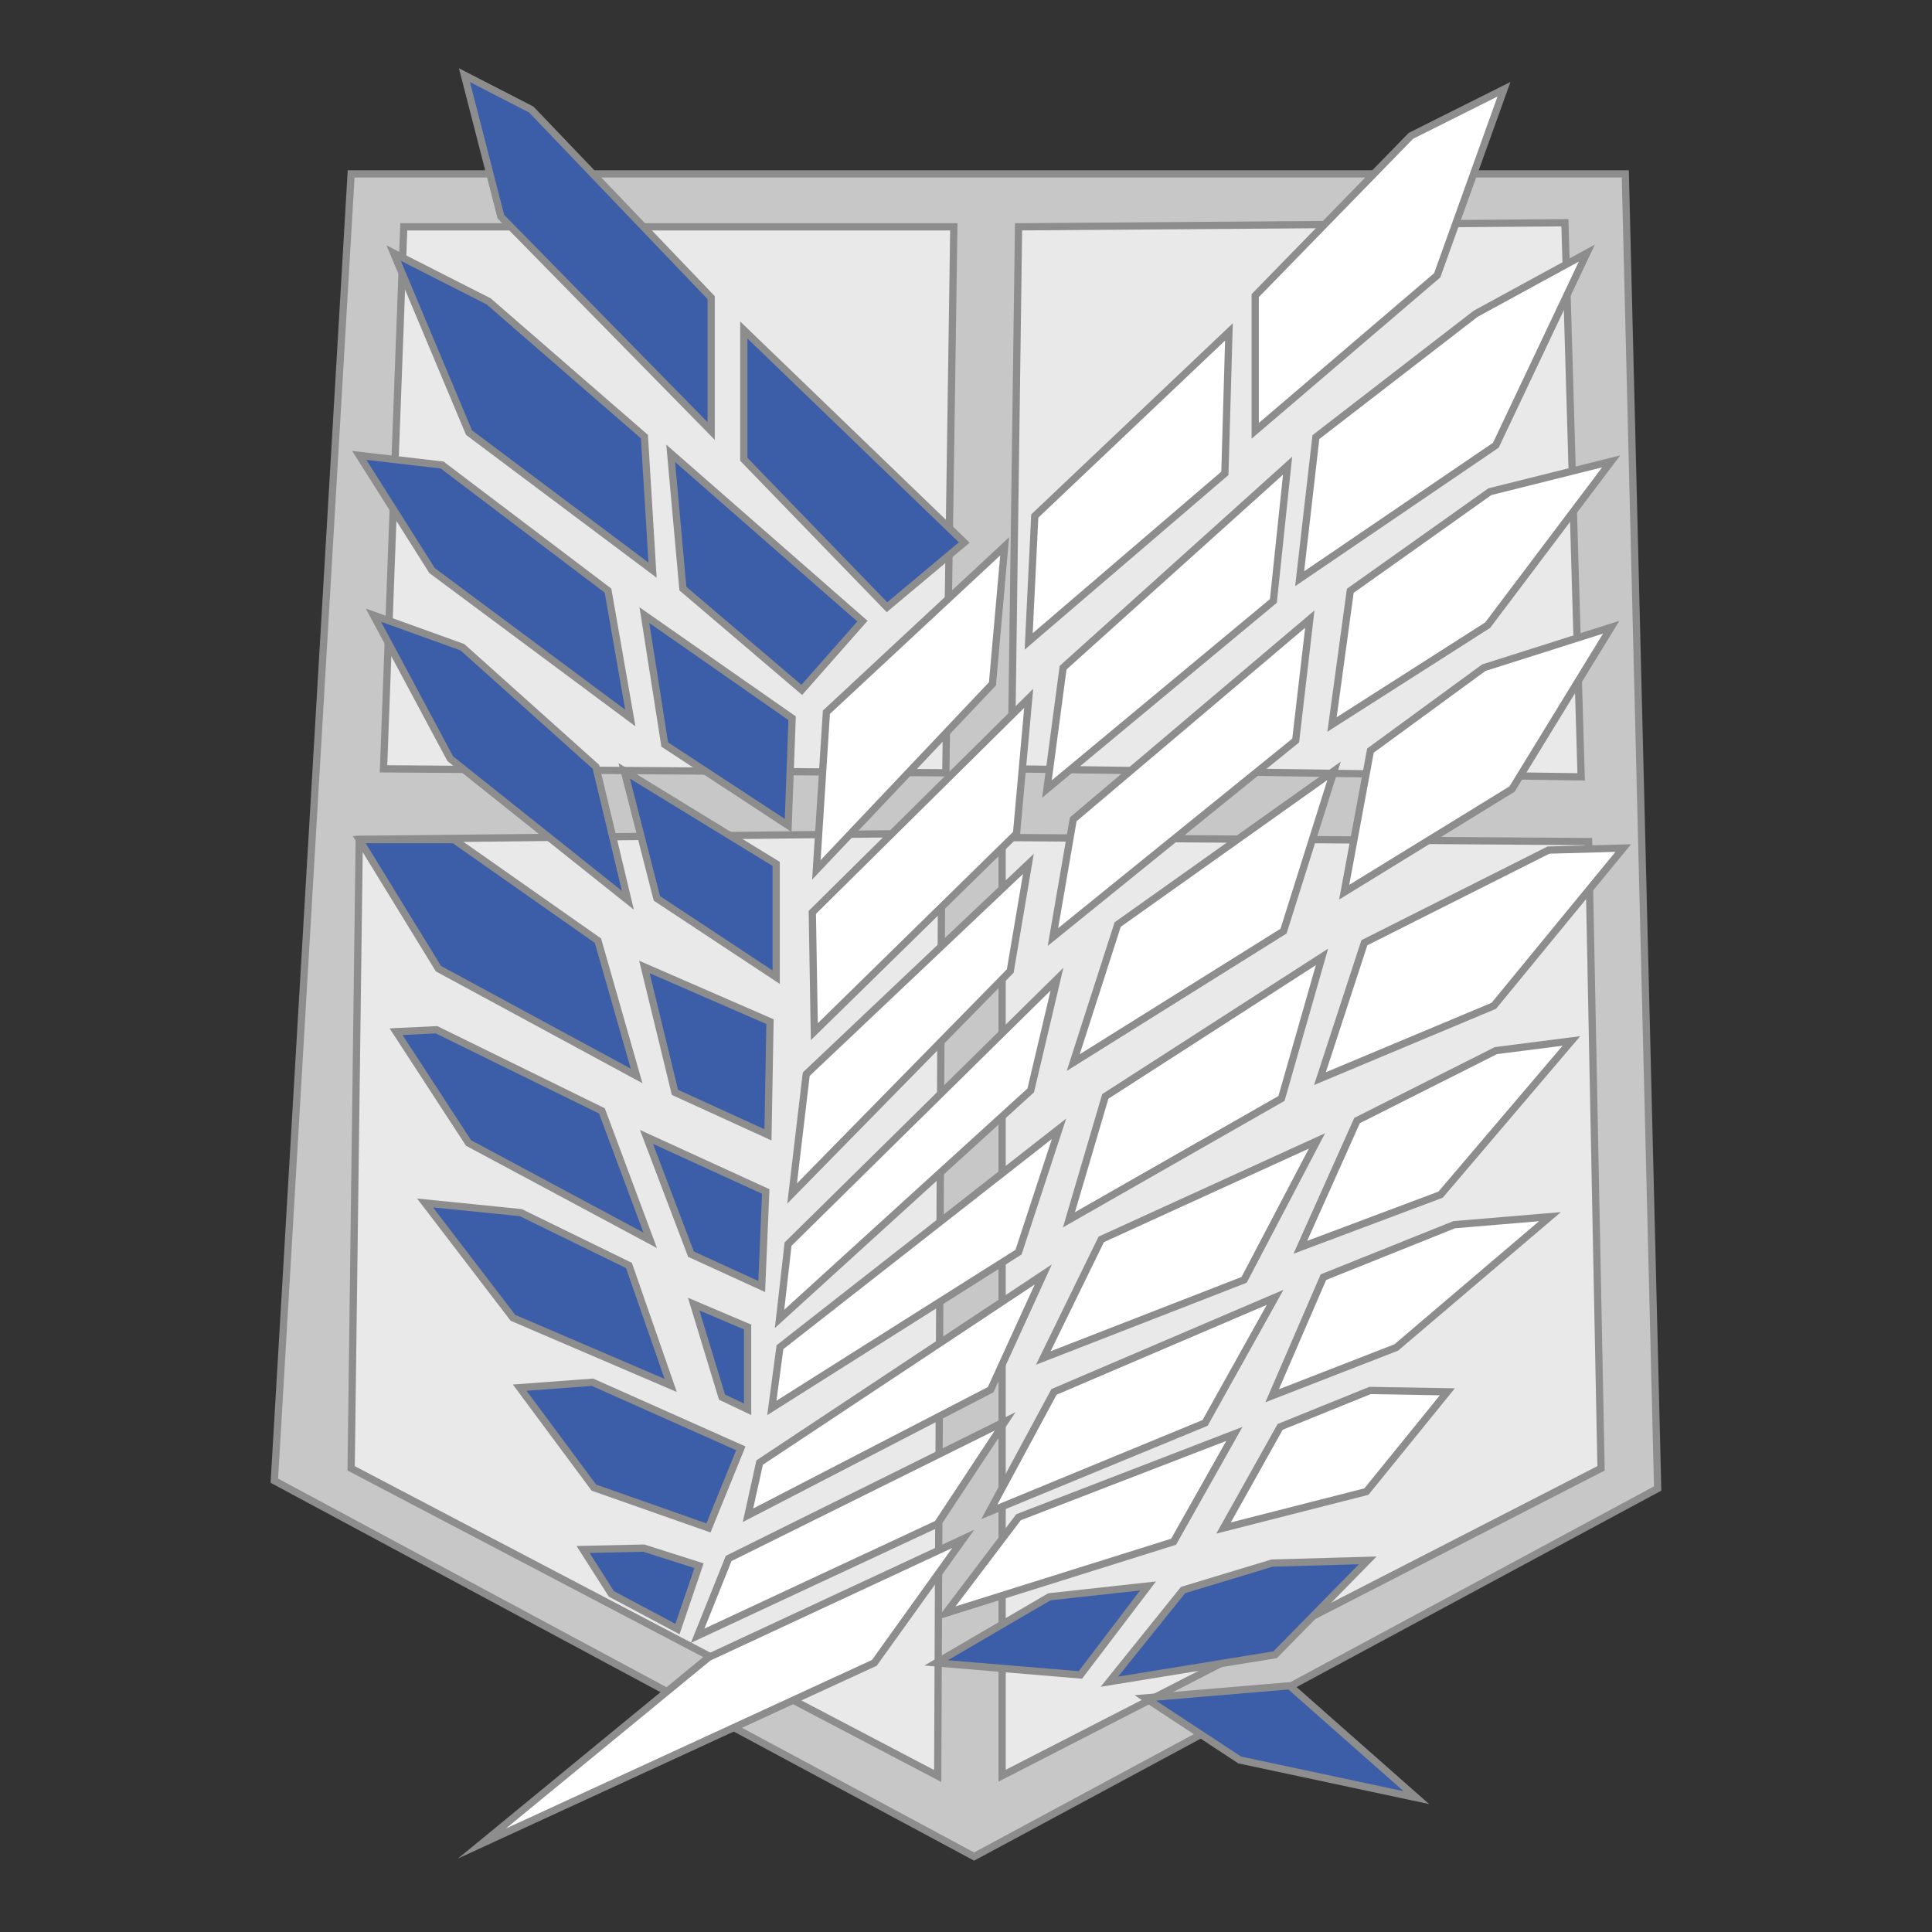 <svg id="Layer_1" data-name="Layer 1" xmlns="http://www.w3.org/2000/svg" width="200" height="200" viewBox="0 0 200 200"><rect x="0" y="0" width="200" height="200" fill="#333333" stroke="none"/><defs><style>.cls-1{fill:#c8c7c7;}.cls-2,.cls-6{fill:none;}.cls-2{stroke:#8d8d8d;stroke-miterlimit:10;stroke-width:0.75px;}.cls-3{fill:#e9e9e9;}.cls-4{fill:#3c5ea9;}.cls-5{fill:#fff;}</style></defs><title>attack_on_titan_logo-freelogovectors.net_</title><g id="g10"><g id="g12"><path id="path14" class="cls-1" d="M36.35,18h131.9l3.35,136.09-70.76,38.1L28.4,153.28Z"/></g><g id="g16"><path id="path18" class="cls-2" d="M36.35,18h131.9l3.35,136.09-70.76,38.1L28.4,153.28Z"/></g><g id="g20"><path id="path22" class="cls-3" d="M41.8,23.48H98.74L97.91,80,39.7,79.59Z"/></g><g id="g24"><path id="path26" class="cls-2" d="M41.8,23.48H98.74L97.91,80,39.7,79.59Z"/></g><g id="g28"><path id="path30" class="cls-3" d="M105.44,23.48,162,23.06l1.68,57.36-59-.83Z"/></g><g id="g32"><path id="path34" class="cls-2" d="M105.44,23.48,162,23.06l1.68,57.36-59-.83Z"/></g><g id="g36"><path id="path38" class="cls-3" d="M165.74,152l-62,31.82V86.7l60.71.42Z"/></g><g id="g40"><path id="path42" class="cls-2" d="M165.74,152l-62,31.82V86.7l60.71.42Z"/></g><g id="g44"><path id="path46" class="cls-3" d="M97.07,183.85,36.35,152l.84-65.11,60.3-.63Z"/></g><g id="g48"><path id="path50" class="cls-2" d="M97.07,183.85,36.35,152l.84-65.11,60.3-.63Z"/></g><g id="g52"><path id="path54" class="cls-4" d="M48.08,7.78,55,11.34,73.62,30.81V44.62L51.85,22.43Z"/></g><g id="g56"><path id="path58" class="cls-2" d="M48.08,7.78,55,11.34,73.62,30.81V44.62L51.85,22.43Z"/></g><g id="g60"><path id="path62" class="cls-4" d="M77,34.16l22.82,22-8,6.7L77,47.55Z"/></g><g id="g64"><path id="path66" class="cls-2" d="M77,34.16l22.82,22-8,6.7L77,47.55Z"/></g><g id="g68"><path id="path70" class="cls-4" d="M40.75,26.2l9.84,5,16.12,14,.84,13.82-19-14.24Z"/></g><g id="g72"><path id="path74" class="cls-2" d="M40.75,26.2l9.84,5,16.12,14,.84,13.82-19-14.24Z"/></g><g id="g76"><path id="path78" class="cls-4" d="M69.43,46.93l1.26,14L83,71.42l6.28-7.12Z"/></g><g id="g80"><path id="path82" class="cls-2" d="M69.43,46.93l1.26,14L83,71.42l6.28-7.12Z"/></g><g id="g84"><path id="path86" class="cls-4" d="M37.19,47.14l8.58,1,17.17,13,2.31,13.19L44.73,59.07Z"/></g><g id="g88"><path id="path90" class="cls-2" d="M37.19,47.14l8.58,1,17.17,13,2.31,13.19L44.73,59.07Z"/></g><g id="g92"><path id="path94" class="cls-4" d="M66.71,63.68,82,74.35l-.41,11.1L68.81,77.07Z"/></g><g id="g96"><path id="path98" class="cls-2" d="M66.71,63.68,82,74.35l-.41,11.1L68.81,77.07Z"/></g><g id="g100"><path id="path102" class="cls-5" d="M85.55,73.73,104,56.56l-1.26,14.23L84.51,90.05Z"/></g><g id="g104"><path id="path106" class="cls-2" d="M85.55,73.73,104,56.56l-1.26,14.23L84.51,90.05Z"/></g><g id="g108"><path id="path110" class="cls-5" d="M107.12,53.42l20.1-19.06L126.8,49,106.49,66.4Z"/></g><g id="g112"><path id="path114" class="cls-2" d="M107.12,53.42l20.1-19.06L126.8,49,106.49,66.4Z"/></g><g id="g116"><path id="path118" class="cls-5" d="M129.94,30.6v14L148.78,28.5l6.91-19.26-9.63,4.82Z"/></g><g id="g120"><path id="path122" class="cls-2" d="M129.94,30.6v14L148.78,28.5l6.91-19.26-9.63,4.82Z"/></g><g id="g124"><path id="path126" class="cls-5" d="M84.09,94.45l.21,12.35,20.93-20.51,1.26-14Z"/></g><g id="g128"><path id="path130" class="cls-2" d="M84.09,94.45l.21,12.35,20.93-20.51,1.26-14Z"/></g><g id="g132"><path id="path134" class="cls-5" d="M110.05,69.12l-1.67,12.56,23.44-19.47,1.47-14Z"/></g><g id="g136"><path id="path138" class="cls-2" d="M110.05,69.12l-1.67,12.56,23.44-19.47,1.47-14Z"/></g><g id="g140"><path id="path142" class="cls-5" d="M136.22,45.25l-1.68,14.66,20.31-13.82,9.42-19.89-11.51,6.28Z"/></g><g id="g144"><path id="path146" class="cls-2" d="M136.22,45.25l-1.68,14.66,20.31-13.82,9.42-19.89-11.51,6.28Z"/></g><g id="g148"><path id="path150" class="cls-5" d="M139.78,61.16,154.23,50.9l12.56-3.14L154,64.72,137.89,75Z"/></g><g id="g152"><path id="path154" class="cls-2" d="M139.78,61.16,154.23,50.9l12.56-3.14L154,64.72,137.89,75Z"/></g><g id="g156"><path id="path158" class="cls-5" d="M111.1,84.82l24.49-20.73-1.46,12.57L109,97Z"/></g><g id="g160"><path id="path162" class="cls-2" d="M111.1,84.82l24.49-20.73-1.46,12.57L109,97Z"/></g><g id="g164"><path id="path166" class="cls-4" d="M38.66,63.68,47.87,67,61.69,79.38,65,93.2,46.61,78.54Z"/></g><g id="g168"><path id="path170" class="cls-2" d="M38.66,63.68,47.87,67,61.69,79.38,65,93.2,46.61,78.54Z"/></g><g id="g172"><path id="path174" class="cls-4" d="M64.62,79.8,68,93l12.35,8.16V89.43Z"/></g><g id="g176"><path id="path178" class="cls-2" d="M64.62,79.8,68,93l12.35,8.16V89.43Z"/></g><g id="g180"><path id="path182" class="cls-5" d="M83.46,111.2l23-21.77-1.88,11.09L82,123.55Z"/></g><g id="g184"><path id="path186" class="cls-2" d="M83.46,111.2l23-21.77-1.88,11.09L82,123.55Z"/></g><g id="g188"><path id="path190" class="cls-4" d="M66.71,100.1l13,5.66-.21,11.72-9.63-4.4Z"/></g><g id="g192"><path id="path194" class="cls-2" d="M66.71,100.1l13,5.66-.21,11.72-9.63-4.4Z"/></g><g id="g196"><path id="path198" class="cls-4" d="M61.9,97.38l4,14-20.51-11.1L37.19,86.92H47Z"/></g><g id="g200"><path id="path202" class="cls-2" d="M61.9,97.38l4,14-20.51-11.1L37.19,86.92H47Z"/></g><g id="g204"><path id="path206" class="cls-4" d="M66.92,117.69l12.35,5.65-.42,9.84-7.32-3.35Z"/></g><g id="g208"><path id="path210" class="cls-2" d="M66.92,117.69l12.35,5.65-.42,9.84-7.32-3.35Z"/></g><g id="g212"><path id="path214" class="cls-4" d="M41,106.8l4.19-.2L62.31,115l5,13.4L48.5,118.32Z"/></g><g id="g216"><path id="path218" class="cls-2" d="M41,106.8l4.19-.2L62.31,115l5,13.4L48.5,118.32Z"/></g><g id="g220"><path id="path222" class="cls-5" d="M81.58,128.79l27.84-27.43-2.72,11.52-26,23.65Z"/></g><g id="g224"><path id="path226" class="cls-2" d="M81.58,128.79l27.84-27.43-2.72,11.52-26,23.65Z"/></g><g id="g228"><path id="path230" class="cls-5" d="M115.7,95.71,111.1,110l21.77-13.61L138.1,79.8Z"/></g><g id="g232"><path id="path234" class="cls-2" d="M115.7,95.71,111.1,110l21.77-13.61L138.1,79.8Z"/></g><g id="g236"><path id="path238" class="cls-5" d="M141.87,77.7l11.73-8.58,13.19-4.19L156.53,81.68,139.15,92.36Z"/></g><g id="g240"><path id="path242" class="cls-2" d="M141.87,77.7l11.73-8.58,13.19-4.19L156.53,81.68,139.15,92.36Z"/></g><g id="g244"><path id="path246" class="cls-5" d="M141.24,97.59,160.3,88l7.74-.21-13.4,16.33-18,7.54Z"/></g><g id="g248"><path id="path250" class="cls-2" d="M141.24,97.59,160.3,88l7.74-.21-13.4,16.33-18,7.54Z"/></g><g id="g252"><path id="path254" class="cls-5" d="M136.85,99.06l-4.19,14.65-22,12.56,3.76-12.77Z"/></g><g id="g256"><path id="path258" class="cls-2" d="M136.85,99.06l-4.19,14.65-22,12.56,3.76-12.77Z"/></g><g id="g260"><path id="path262" class="cls-5" d="M80.74,139.46l28.89-22.61-4.19,12.77L79.9,145.75Z"/></g><g id="g264"><path id="path266" class="cls-2" d="M80.74,139.46l28.89-22.61-4.19,12.77L79.9,145.75Z"/></g><g id="g268"><path id="path270" class="cls-5" d="M78.64,151.4,108,131.93l-5.45,11.93-25.12,13Z"/></g><g id="g272"><path id="path274" class="cls-2" d="M78.64,151.4,108,131.93l-5.45,11.93-25.12,13Z"/></g><g id="g276"><path id="path278" class="cls-5" d="M114,128.3l22.33-10.19-7.54,14.38L108,140.58Z"/></g><g id="g280"><path id="path282" class="cls-2" d="M114,128.3l22.33-10.19-7.54,14.38L108,140.58Z"/></g><g id="g284"><path id="path286" class="cls-5" d="M140.48,116l-5.87,13.12,14.52-5.45,13.54-15.91-7.82,1Z"/></g><g id="g288"><path id="path290" class="cls-2" d="M140.48,116l-5.87,13.12,14.52-5.45,13.54-15.91-7.82,1Z"/></g><g id="g292"><path id="path294" class="cls-5" d="M137,132.21l-5.31,12.28,12.85-5,15.91-13.54-9.91.83Z"/></g><g id="g296"><path id="path298" class="cls-2" d="M137,132.21l-5.31,12.28,12.85-5,15.91-13.54-9.91.83Z"/></g><g id="g300"><path id="path302" class="cls-5" d="M132,134.3l-7.25,13-22.34,9.21,6.7-12.42Z"/></g><g id="g304"><path id="path306" class="cls-2" d="M132,134.3l-7.25,13-22.34,9.21,6.7-12.42Z"/></g><g id="g308"><path id="path310" class="cls-5" d="M104.05,147.14l-7,10.61L72.22,169.33l3.21-8Z"/></g><g id="g312"><path id="path314" class="cls-2" d="M104.05,147.14l-7,10.61L72.22,169.33l3.21-8Z"/></g><g id="g316"><path id="path318" class="cls-4" d="M44,124.53l9.91,1L65.11,131l4.32,12.42-16.33-7Z"/></g><g id="g320"><path id="path322" class="cls-2" d="M44,124.53l9.91,1L65.11,131l4.32,12.42-16.33-7Z"/></g><g id="g324"><path id="path326" class="cls-4" d="M71.81,135l5.58,2.37v8.52l-2.65-1.26Z"/></g><g id="g328"><path id="path330" class="cls-2" d="M71.81,135l5.58,2.37v8.52l-2.65-1.26Z"/></g><g id="g332"><path id="path334" class="cls-4" d="M76.69,149.93l-3.35,8.24L61.48,154,53.8,143.65l7.54-.56Z"/></g><g id="g336"><path id="path338" class="cls-2" d="M76.69,149.93l-3.35,8.24L61.48,154,53.8,143.65l7.54-.56Z"/></g><g id="g340"><path id="path342" class="cls-4" d="M60.36,160.4l6.28-.14,5.72,1.82-2.23,6.56L63.29,165Z"/></g><g id="g344"><path id="path346" class="cls-2" d="M60.36,160.4l6.28-.14,5.72,1.82-2.23,6.56L63.29,165Z"/></g><g id="g348"><path id="path350" class="cls-5" d="M49.89,190.84l23.45-19.26L99.72,159.3l-9.21,12.84Z"/></g><g id="g352"><path id="path354" class="cls-2" d="M49.89,190.84l23.45-19.26L99.72,159.3l-9.21,12.84Z"/></g><g id="g356"><path id="path358" class="cls-5" d="M105.44,157.06,97.91,167l23.58-7.4,6.29-11.16Z"/></g><g id="g360"><path id="path362" class="cls-2" d="M105.44,157.06,97.91,167l23.58-7.4,6.29-11.16Z"/></g><g id="g364"><path id="path366" class="cls-5" d="M132.52,147.71l-5.86,10.47,14.79-3.77,8.38-10.33-8-.14Z"/></g><g id="g368"><path id="path370" class="cls-2" d="M132.52,147.71l-5.86,10.47,14.79-3.77,8.38-10.33-8-.14Z"/></g><g id="g372"><path id="path374" class="cls-4" d="M122.47,164.6l9.21-2.79,9.91-.28L132,171.3l-17.16,2.79Z"/></g><g id="g376"><path id="path378" class="cls-2" d="M122.47,164.6l9.21-2.79,9.91-.28L132,171.3l-17.16,2.79Z"/></g><g id="g380"><path id="path382" class="cls-4" d="M118.84,164.18l-7,9.21-14.93-1.25,11.72-6.84Z"/></g><g id="g384"><path id="path386" class="cls-2" d="M118.84,164.18l-7,9.21-14.93-1.25,11.72-6.84Z"/></g><g id="g388"><path id="path390" class="cls-4" d="M118.56,175.77l14.94-1.26,13.12,11.58-18.29-3.9Z"/></g><g id="g392"><path id="path394" class="cls-2" d="M118.56,175.77l14.94-1.26,13.12,11.58-18.29-3.9Z"/></g></g><rect class="cls-6" width="200" height="200"/></svg>